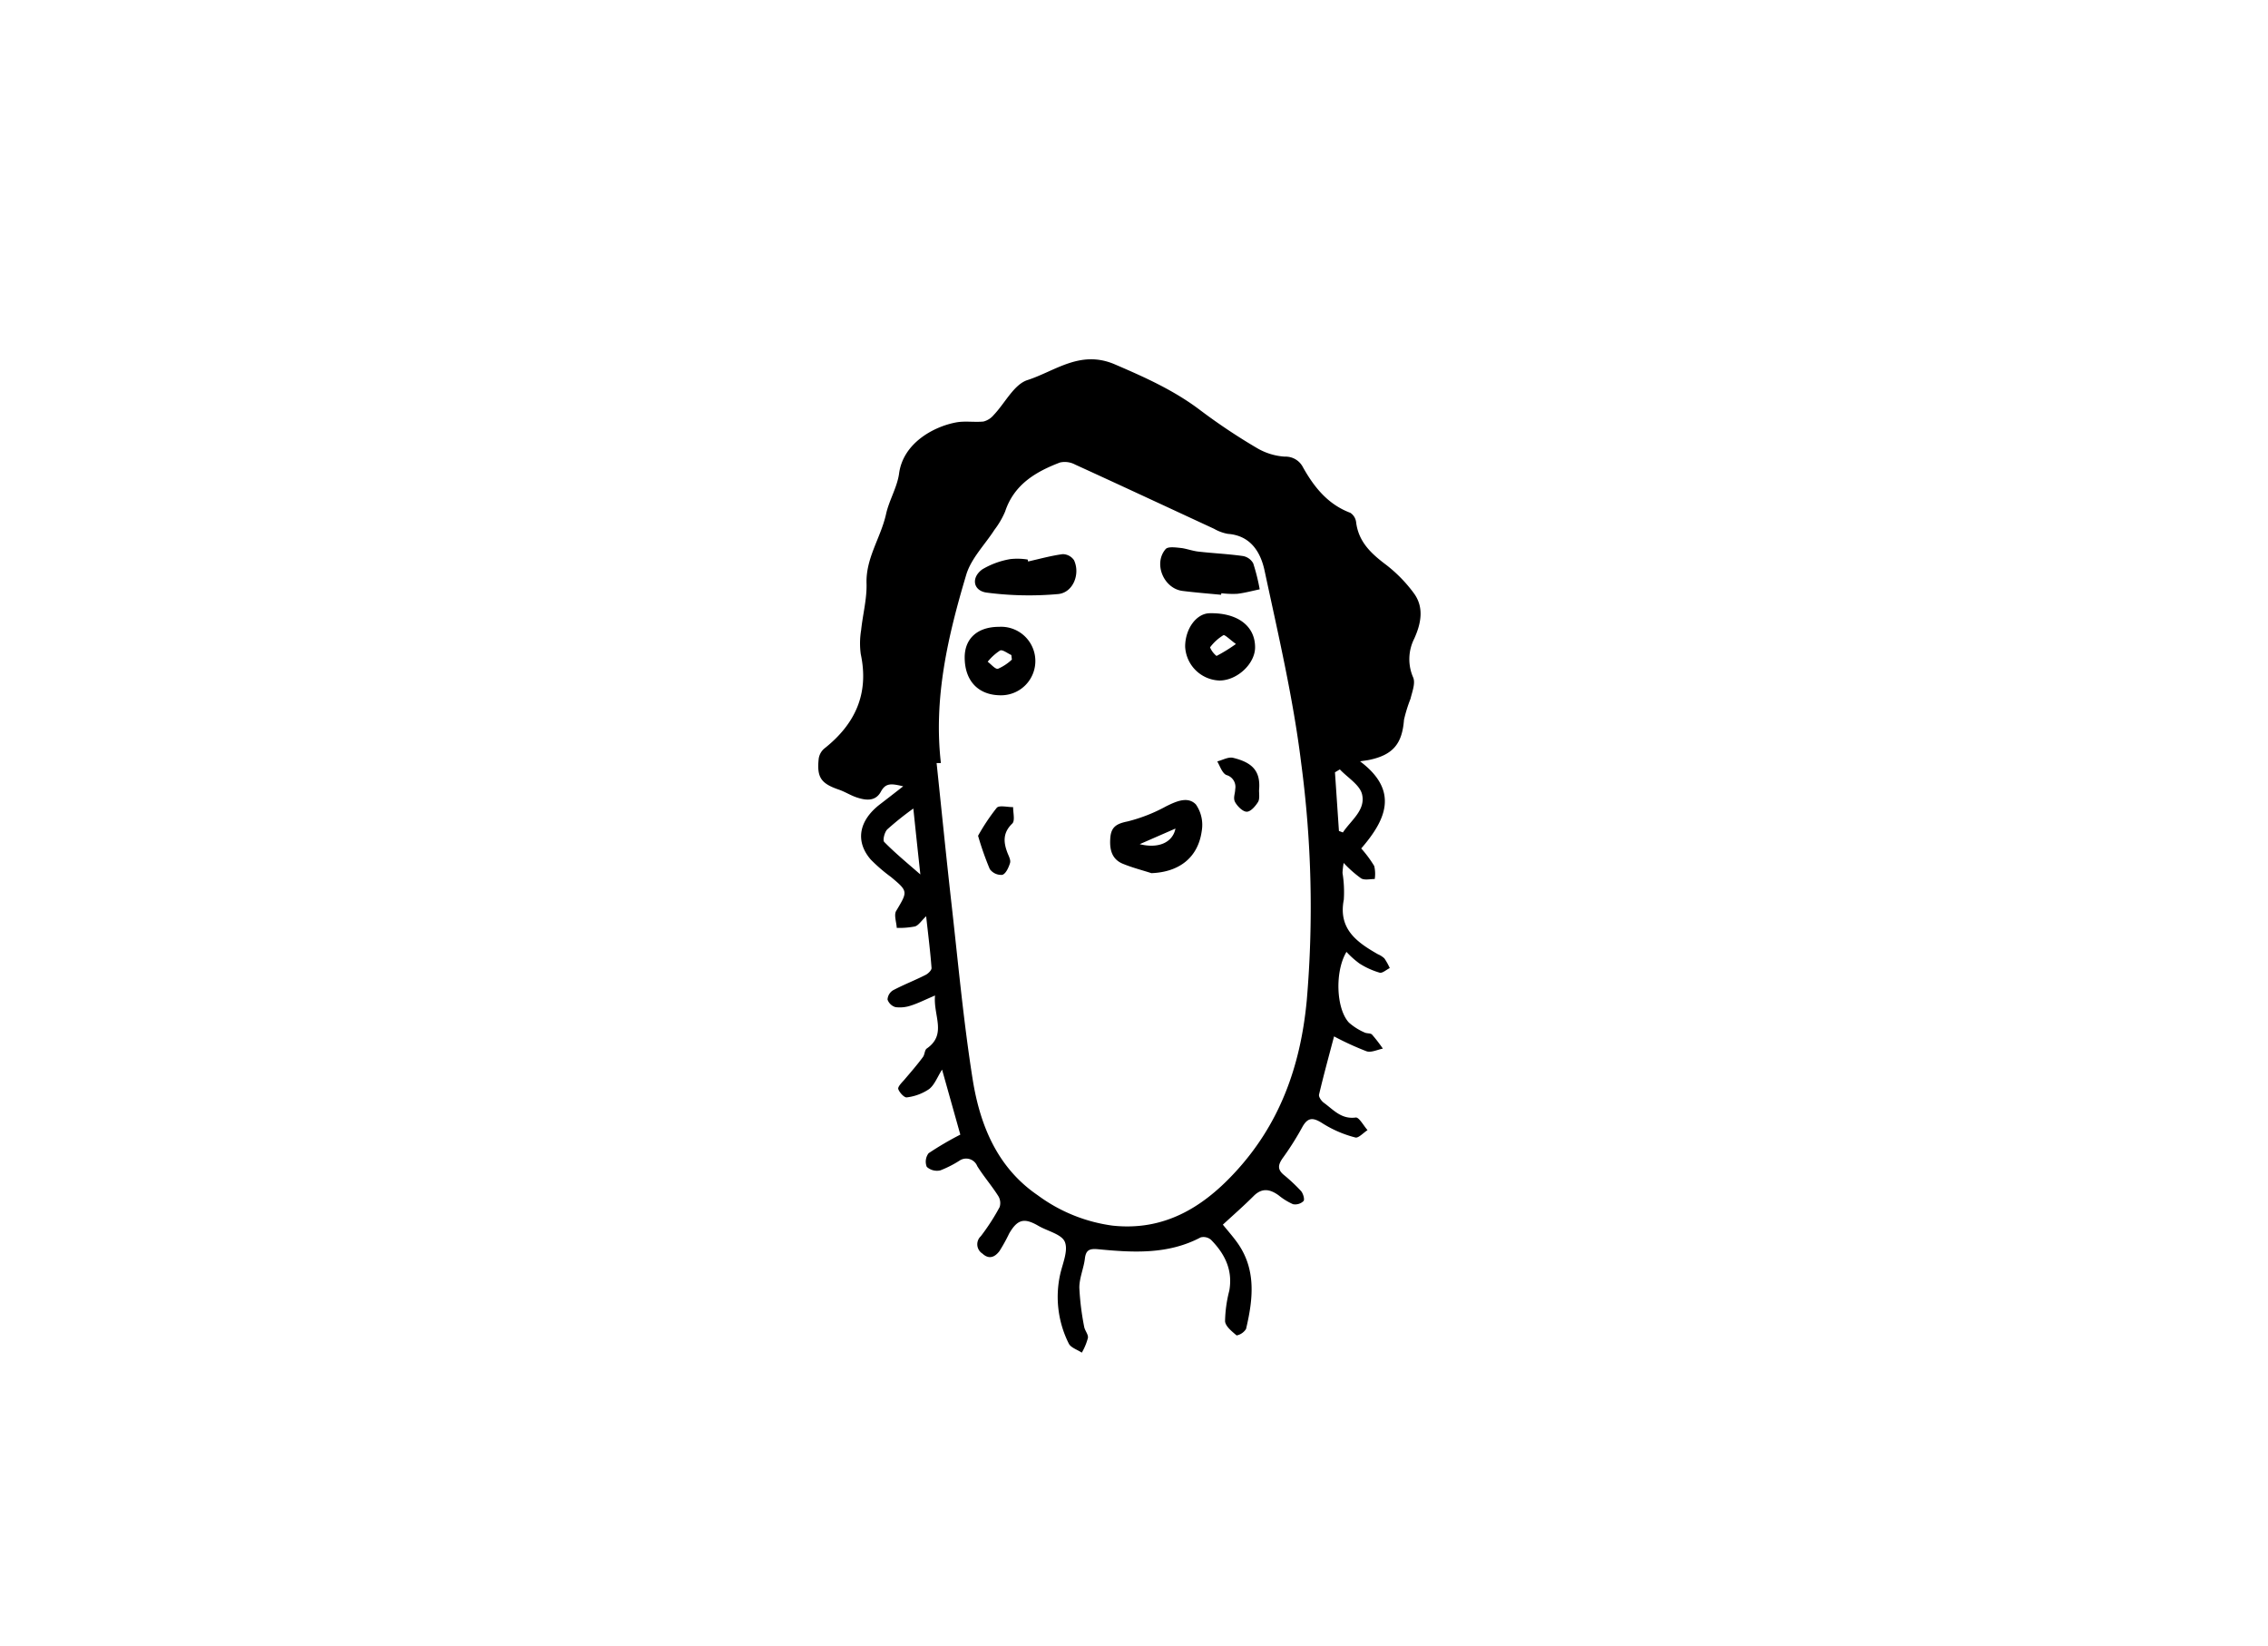 <svg id="Layer_1" data-name="Layer 1" xmlns="http://www.w3.org/2000/svg" viewBox="0 0 348.94 253.13"><path d="M143.86,153.13c-1.56.66-2.59,1.19-3.69,1.54a5.3,5.3,0,0,1-2.39.25,1.83,1.83,0,0,1-1.23-1.17,1.79,1.79,0,0,1,.86-1.43c1.63-.86,3.37-1.53,5-2.36.4-.2.94-.73.91-1.07-.19-2.52-.5-5-.83-7.95-.77.73-1.17,1.41-1.73,1.57a12.88,12.88,0,0,1-2.79.22c-.05-.88-.46-2-.09-2.61,1.79-3,1.86-3-.8-5.22a25.34,25.34,0,0,1-3.12-2.69c-2.42-2.81-1.82-6,1.44-8.5,1.06-.81,2.11-1.63,3.56-2.76-1.76-.41-2.68-.58-3.43.82-.85,1.58-2.4,1.35-3.84.85-.9-.32-1.73-.85-2.64-1.16-2.73-.94-3.4-1.87-3.09-4.75a2.52,2.52,0,0,1,.84-1.55c4.76-3.75,6.94-8.43,5.63-14.55a12.37,12.37,0,0,1,.06-3.69c.25-2.4.9-4.8.83-7.18-.12-3.91,2.18-7,3-10.65.46-2.11,1.69-4.08,2-6.2.61-4.75,5.35-7.27,8.76-7.91,1.37-.26,2.83,0,4.23-.14a3,3,0,0,0,1.57-1c1.75-1.83,3.12-4.71,5.21-5.38,4.26-1.37,8.11-4.7,13.44-2.41,4.65,2,9.12,4,13.16,7.07a91.71,91.71,0,0,0,8.75,5.83,9.58,9.58,0,0,0,4.23,1.29,3,3,0,0,1,2.8,1.64c1.72,3.07,3.84,5.71,7.28,7a2,2,0,0,1,.89,1.42c.37,3.08,2.35,4.88,4.67,6.62a21.94,21.94,0,0,1,4.15,4.24c1.7,2.23,1.18,4.74.13,7.07a7,7,0,0,0-.16,6c.36.88-.16,2.18-.42,3.26a22.49,22.49,0,0,0-1,3.23c-.28,3.68-1.68,5.4-5.35,6.17-.32.07-.66.1-1.41.22,6.13,4.6,3.88,9.12.18,13.4a18.47,18.47,0,0,1,2,2.7,5.28,5.28,0,0,1,.08,2c-.71,0-1.57.22-2.1-.1a18,18,0,0,1-2.68-2.37,11.66,11.66,0,0,0-.18,1.53,18.46,18.46,0,0,1,.2,4.11c-.88,4.52,2,6.55,5.24,8.4a3.43,3.43,0,0,1,1,.64,9.35,9.35,0,0,1,.83,1.49c-.52.25-1.13.82-1.55.71a12,12,0,0,1-3.11-1.41,13.56,13.56,0,0,1-2-1.79c-1.81,3-1.6,8.75.38,10.88a9.19,9.19,0,0,0,2.38,1.51c.35.19.93.08,1.17.33a23.84,23.84,0,0,1,1.67,2.16c-.84.16-1.8.65-2.51.41a45.26,45.26,0,0,1-5-2.29c-.76,2.88-1.59,5.9-2.31,8.95-.08.36.37,1,.75,1.27,1.46,1.06,2.67,2.56,4.89,2.26.51-.07,1.21,1.25,1.82,1.94-.63.4-1.4,1.26-1.87,1.13a17.53,17.53,0,0,1-5-2.14c-1.54-1-2.35-1-3.23.66a44.59,44.59,0,0,1-3,4.72c-.68,1-.75,1.68.18,2.48a26.73,26.73,0,0,1,2.69,2.52c.33.38.59,1.3.38,1.54a1.83,1.83,0,0,1-1.62.48,9.82,9.82,0,0,1-2.23-1.38c-1.32-.94-2.54-1.17-3.83.13-1.5,1.5-3.1,2.9-4.73,4.4.71.87,1.43,1.69,2.08,2.57,3.11,4.19,2.59,8.82,1.49,13.47a2.22,2.22,0,0,1-1.45,1c-.72-.61-1.73-1.41-1.78-2.19a20,20,0,0,1,.65-4.69c.57-3.16-.68-5.67-2.81-7.83a1.77,1.77,0,0,0-1.6-.37c-5,2.65-10.39,2.34-15.75,1.82-1.3-.12-1.9.07-2.06,1.46s-.86,3-.85,4.45a41.34,41.34,0,0,0,.74,6c.1.6.66,1.19.58,1.73a9.18,9.18,0,0,1-.94,2.27c-.68-.46-1.68-.76-2-1.39a16,16,0,0,1-1.33-10.65c.37-1.67,1.27-3.64.72-5-.48-1.18-2.66-1.65-4.07-2.47-2.2-1.28-3.22-1-4.49,1.17a26.14,26.14,0,0,1-1.49,2.7c-.68.91-1.59,1.37-2.63.4a1.69,1.69,0,0,1-.25-2.67,33.07,33.07,0,0,0,2.9-4.49,2.07,2.07,0,0,0-.24-1.74c-1-1.57-2.24-3-3.21-4.56a1.83,1.83,0,0,0-2.74-.83,16.59,16.59,0,0,1-2.94,1.49,2.33,2.33,0,0,1-2.08-.54,2.13,2.13,0,0,1,.28-2.1,49,49,0,0,1,4.88-2.86l-2.81-10c-.72,1.13-1.16,2.36-2,3a7.74,7.74,0,0,1-3.42,1.27c-.38.07-1.15-.75-1.32-1.29-.1-.34.56-1,.92-1.4,1-1.18,2-2.32,2.88-3.52.28-.37.25-1.06.58-1.3C145.74,159.11,143.55,156.19,143.86,153.13Zm.9-35.76-.66,0c.77,7.32,1.5,14.65,2.33,22,1,8.9,1.82,17.83,3.22,26.67,1.12,7,3.76,13.55,10,17.81a24.92,24.92,0,0,0,11.54,4.68c7.78.83,13.67-2.68,18.64-8,7-7.46,10.26-16.43,11.22-26.65a168.07,168.07,0,0,0-.86-36.51c-1.23-10-3.53-19.77-5.63-29.59-.6-2.8-2.11-5.4-5.65-5.66a6.56,6.56,0,0,1-2.12-.78c-7.13-3.3-14.24-6.62-21.38-9.88a3.38,3.38,0,0,0-2.32-.32c-3.75,1.43-7.07,3.38-8.45,7.55A13,13,0,0,1,153,81.5c-1.48,2.3-3.61,4.42-4.35,6.94C145.84,97.85,143.61,107.39,144.76,117.37Zm-4.24,7a47.14,47.14,0,0,0-4,3.2c-.43.42-.74,1.67-.48,1.94,1.63,1.66,3.43,3.15,5.56,5C141.21,130.94,140.9,128,140.52,124.37ZM206,127.82l.61.23c1.22-1.86,3.52-3.42,2.95-5.86-.35-1.47-2.23-2.57-3.42-3.84l-.75.45Z"/><path d="M177.15,134.31c-1.49-.48-3-.86-4.46-1.47-1.72-.74-2-2.32-1.86-4s1-2.15,2.67-2.49a24.87,24.87,0,0,0,5.91-2.32c1.57-.78,3.34-1.57,4.58-.29a5.51,5.51,0,0,1,.9,4.1C184.32,131.93,181.41,134.15,177.15,134.31Zm-1.8-4.46c2.9.73,5.08-.27,5.5-2.4Z"/><path d="M187.87,91.49c-2-.19-4-.35-5.91-.59-2.92-.35-4.55-4.22-2.62-6.44.37-.42,1.54-.25,2.33-.17s1.8.46,2.72.56c2.28.26,4.57.36,6.84.68a2.26,2.26,0,0,1,1.58,1.12,30.25,30.25,0,0,1,1,4c-1.15.24-2.28.55-3.44.69a14.54,14.54,0,0,1-2.46-.09Z"/><path d="M148.42,101.13c0-2.94,2-4.71,5.29-4.71a5.27,5.27,0,1,1,.4,10.53C150.59,107,148.43,104.81,148.42,101.13Zm7.26.33-.08-.7c-.59-.26-1.34-.87-1.73-.7a8,8,0,0,0-1.91,1.73c.54.39,1.17,1.19,1.59,1.08A7.44,7.44,0,0,0,155.68,101.46Z"/><path d="M158.18,86.37c1.77-.4,3.53-.89,5.32-1.13a2.13,2.13,0,0,1,1.74.93c1,2.13-.15,5-2.45,5.21a50.13,50.13,0,0,1-10.95-.22c-2.12-.26-2.48-2.3-.71-3.58A12.48,12.48,0,0,1,155.45,86a9.94,9.94,0,0,1,2.66.07Z"/><path d="M182.34,99.46c0-2.73,1.72-5.09,3.76-5.13,4.28-.09,7,1.94,7,5.24,0,2.53-2.75,5.1-5.47,5.11A5.48,5.48,0,0,1,182.34,99.46Zm7.81-.4c-1-.74-1.72-1.47-1.93-1.35a7.31,7.31,0,0,0-2.05,1.87,3.36,3.36,0,0,0,1,1.32A24.56,24.56,0,0,0,190.15,99.06Z"/><path d="M150.48,128.56a31.86,31.86,0,0,1,2.87-4.3c.39-.44,1.66-.09,2.52-.11,0,.87.32,2.1-.13,2.53-1.46,1.41-1.37,2.85-.74,4.5.2.51.53,1.11.4,1.56-.21.69-.64,1.66-1.19,1.83a2.16,2.16,0,0,1-1.93-.89A46.12,46.12,0,0,1,150.48,128.56Z"/><path d="M193.71,121.55c0,.62.12,1.36-.16,1.82-.4.64-1.13,1.49-1.73,1.49s-1.41-.8-1.78-1.45,0-1.33,0-2a1.89,1.89,0,0,0-1.34-2.19c-.65-.26-1-1.37-1.42-2.1.81-.2,1.71-.73,2.44-.55C192.57,117.27,194,118.51,193.71,121.55Z"/></svg>